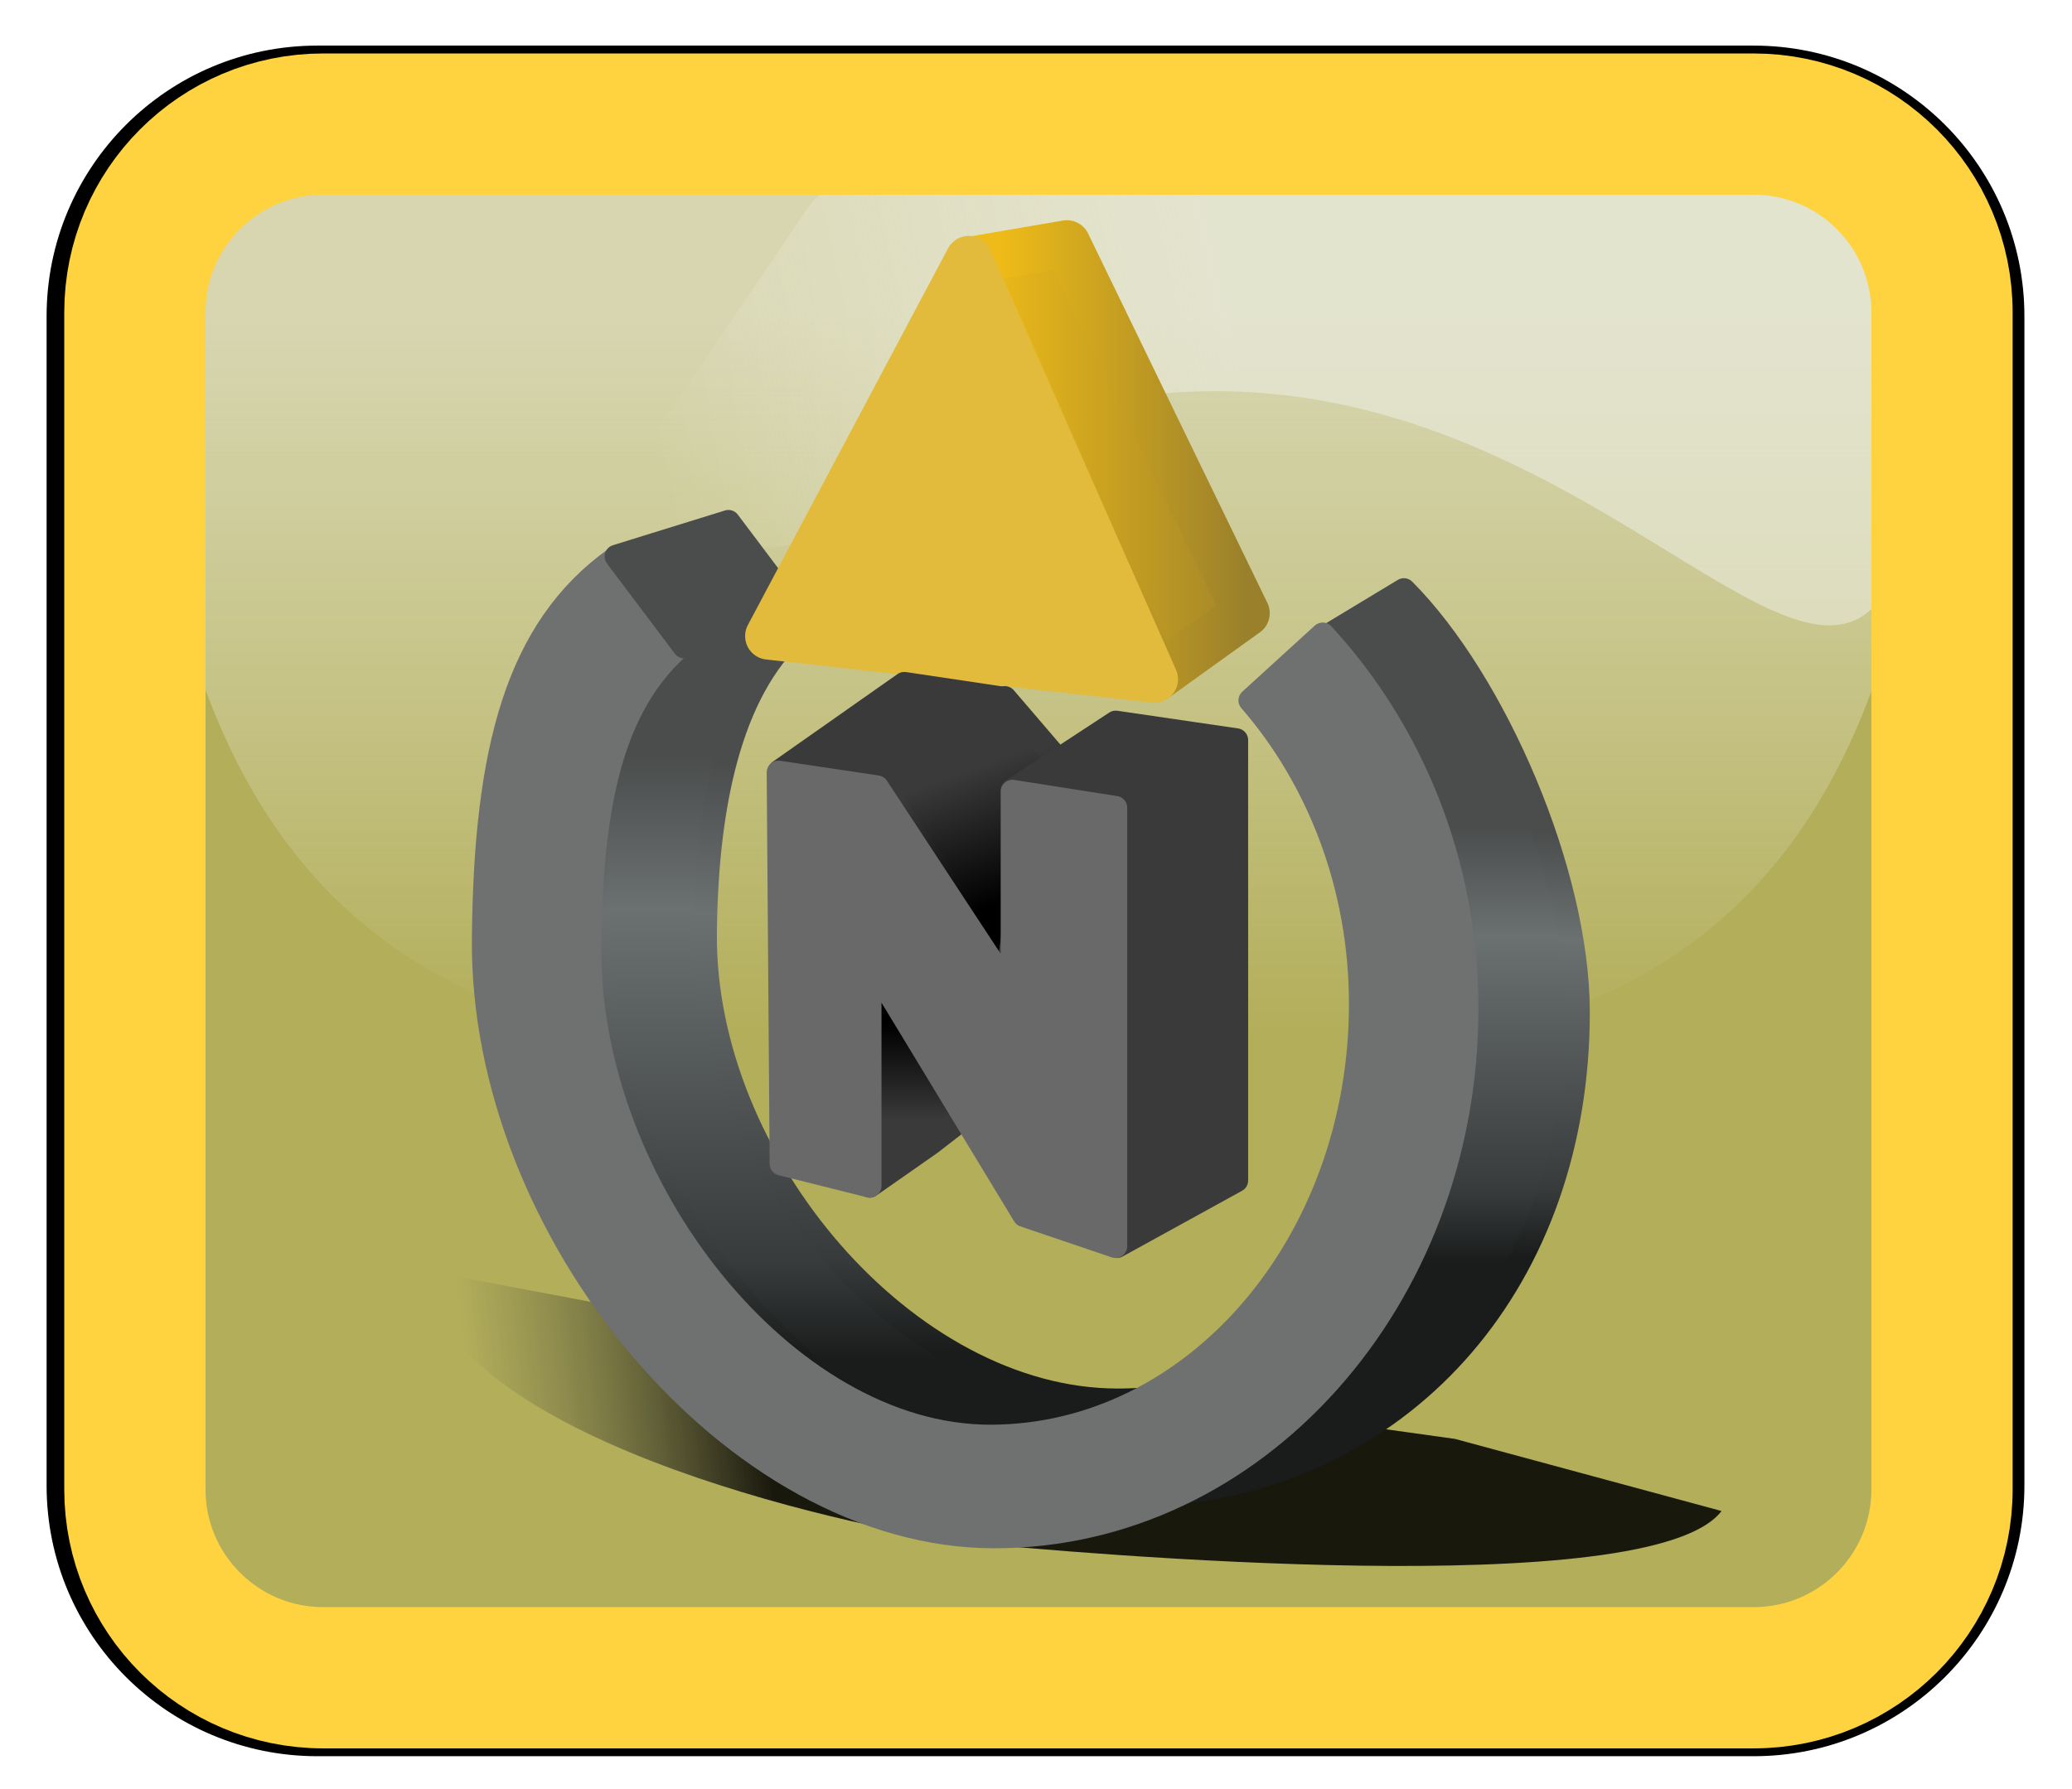 ﻿<?xml version="1.0" encoding="utf-8"?>
<!DOCTYPE svg PUBLIC "-//W3C//DTD SVG 1.1//EN" "http://www.w3.org/Graphics/SVG/1.1/DTD/svg11.dtd">
<svg xmlns="http://www.w3.org/2000/svg" xmlns:xlink="http://www.w3.org/1999/xlink" version="1.1" baseProfile="full" width="88" height="76" viewBox="0 0 88.00 76.00" enable-background="new 0 0 88.00 76.00" xml:space="preserve">
	<path fill="#B2AE5A" fill-opacity="1" stroke-linejoin="round" stroke="#000000" stroke-opacity="1" d="M 13.479,2.437L 74.479,2.437C 80.554,2.437 85.479,7.362 85.479,13.438L 85.479,63.104C 85.479,69.179 80.554,74.104 74.479,74.104L 13.479,74.104C 7.404,74.104 2.479,69.179 2.479,63.104L 2.479,13.438C 2.479,7.362 7.404,2.437 13.479,2.437 Z "/>
	<linearGradient id="SVGID_Fill1_" gradientUnits="objectBoundingBox" x1="0.504" y1="-0.275" x2="2.054" y2="-0.275" gradientTransform="rotate(90 0.504 -0.275)">
		<stop offset="0.316" stop-color="#F0F1EC" stop-opacity="0.592"/>
		<stop offset="0.8" stop-color="#FFFFFF" stop-opacity="0"/>
	</linearGradient>
	<path fill="url(#SVGID_Fill1_)" stroke-width="0.2" stroke-linejoin="round" d="M 73.499,4.922L 15.388,4.922C 12.354,4.922 8.58,5.769 5.812,9.567L 5.878,9.567C 5.944,45.166 24.044,45.287 44.421,45.287C 64.799,45.287 82.108,44.942 82.438,9.483L 82.438,9.511C 80.988,7.444 79.077,5.322 73.499,4.922 Z "/>
	<linearGradient id="SVGID_Fill2_" gradientUnits="objectBoundingBox" x1="0.94" y1="0.437" x2="2.525" y2="0.437" gradientTransform="rotate(170.547 0.94 0.437)">
		<stop offset="0.274" stop-color="#F0F1EC" stop-opacity="0.502"/>
		<stop offset="0.563" stop-color="#FFFFFF" stop-opacity="0"/>
	</linearGradient>
	<path fill="url(#SVGID_Fill2_)" stroke-width="0.2" stroke-linejoin="round" d="M 73.268,4.875L 56.281,6.737C 53.247,6.737 37.13,4.949 34.363,8.748L 26.281,20.664C 30.64,27.669 45.959,18.578 48.331,16.828C 71.962,13.812 81.877,44.896 82.207,9.437L 82.207,9.464C 80.757,7.398 78.847,5.275 73.268,4.875 Z "/>
	<path fill="none" stroke-width="6" stroke-linejoin="round" stroke="#FFD23F" stroke-opacity="1" d="M 13.729,5.271L 74.479,5.271C 78.897,5.271 82.479,8.853 82.479,13.271L 82.479,63.271C 82.479,67.689 78.897,71.271 74.479,71.271L 13.729,71.271C 9.311,71.271 5.729,67.689 5.729,63.271L 5.729,13.271C 5.729,8.853 9.311,5.271 13.729,5.271 Z "/>
	<linearGradient id="SVGID_Fill3_" gradientUnits="objectBoundingBox" x1="0.997" y1="0.385" x2="2.018" y2="0.385" gradientTransform="rotate(177.266 0.997 0.385)">
		<stop offset="0" stop-color="#000000" stop-opacity="0.863"/>
		<stop offset="0.419" stop-color="#000000" stop-opacity="0.863"/>
		<stop offset="0.656" stop-color="#1E1E1E" stop-opacity="0.412"/>
		<stop offset="0.902" stop-color="#3A3A3A" stop-opacity="0"/>
	</linearGradient>
	<path fill="url(#SVGID_Fill3_)" stroke-width="0.2" stroke-linejoin="round" d="M 35.17,57.21L 17.865,53.938C 19.113,61.551 37.676,65.106 40.788,65.498L 43.311,58.638L 35.17,57.21 Z "/>
	<linearGradient id="SVGID_Fill4_" gradientUnits="objectBoundingBox" x1="0.228" y1="-0.765" x2="3.015" y2="-0.765" gradientTransform="rotate(25.283 0.228 -0.765)">
		<stop offset="0" stop-color="#000000" stop-opacity="0.863"/>
		<stop offset="0.502" stop-color="#000000" stop-opacity="0.863"/>
		<stop offset="0.693" stop-color="#1E1E1E" stop-opacity="0.412"/>
		<stop offset="0.8" stop-color="#3A3A3A" stop-opacity="0"/>
	</linearGradient>
	<path fill="url(#SVGID_Fill4_)" stroke-width="0.2" stroke-linejoin="round" d="M 40.806,65.5C 45.867,66.003 70.127,68.125 73.115,64.188L 61.795,61.125L 43.962,58.638L 40.788,65.498 Z "/>
	<linearGradient id="SVGID_Stroke1_" gradientUnits="objectBoundingBox" x1="0.5" y1="0.737" x2="0.974" y2="0.737" gradientTransform="rotate(-90 0.5 0.737)">
		<stop offset="0" stop-color="#1A1C1C" stop-opacity="1"/>
		<stop offset="0.158" stop-color="#383B3B" stop-opacity="1"/>
		<stop offset="0.74" stop-color="#6B7070" stop-opacity="1"/>
		<stop offset="0.991" stop-color="#4B4D4D" stop-opacity="1"/>
	</linearGradient>
	<linearGradient id="SVGID_Fill5_" gradientUnits="objectBoundingBox" x1="0.5" y1="0.743" x2="0.986" y2="0.743" gradientTransform="rotate(-90 0.5 0.743)">
		<stop offset="0" stop-color="#1A1C1C" stop-opacity="1"/>
		<stop offset="0.158" stop-color="#383B3B" stop-opacity="1"/>
		<stop offset="0.74" stop-color="#6B7070" stop-opacity="1"/>
		<stop offset="0.991" stop-color="#4B4D4D" stop-opacity="1"/>
	</linearGradient>
	<path fill="url(#SVGID_Fill5_)" stroke-linejoin="round" stroke="url(#SVGID_Stroke1_)" d="M 49.981,59.269L 49.358,63.475C 59.848,62.65 67.021,54.228 67.021,43C 67.021,37.075 63.489,28.94 59.625,25.062L 56.312,27.062C 59.282,30.229 62.354,37.122 62.354,41.917C 62.354,50.665 57.514,57.942 49.981,59.269 Z "/>
	<linearGradient id="SVGID_Stroke2_" gradientUnits="objectBoundingBox" x1="0.491" y1="0.839" x2="1.17" y2="0.839" gradientTransform="rotate(-90 0.491 0.839)">
		<stop offset="0" stop-color="#1A1C1C" stop-opacity="1"/>
		<stop offset="0.158" stop-color="#383B3B" stop-opacity="1"/>
		<stop offset="0.74" stop-color="#6B7070" stop-opacity="1"/>
		<stop offset="0.991" stop-color="#4B4D4D" stop-opacity="1"/>
	</linearGradient>
	<linearGradient id="SVGID_Fill6_" gradientUnits="objectBoundingBox" x1="0.491" y1="0.849" x2="1.188" y2="0.849" gradientTransform="rotate(-90 0.491 0.849)">
		<stop offset="0" stop-color="#1A1C1C" stop-opacity="1"/>
		<stop offset="0.158" stop-color="#383B3B" stop-opacity="1"/>
		<stop offset="0.74" stop-color="#6B7070" stop-opacity="1"/>
		<stop offset="0.991" stop-color="#4B4D4D" stop-opacity="1"/>
	</linearGradient>
	<path fill="url(#SVGID_Fill6_)" stroke-linejoin="round" stroke="url(#SVGID_Stroke2_)" d="M 29.947,39.65C 30.001,33.762 31.185,28.973 34.104,26.583L 33.854,26.083L 29.188,27.5C 24.868,30.35 25.385,31.661 25.312,39.322C 25.201,51.149 36.237,63.542 47.649,63.542C 48.228,63.542 48.798,63.519 49.358,63.475L 49.981,59.269C 49.174,59.411 48.335,59.485 47.469,59.485C 38.517,59.485 29.859,49.336 29.947,39.65 Z "/>
	<path fill="#6F7070" fill-opacity="1" stroke-linejoin="round" stroke="#6F7070" stroke-opacity="1" d="M 25.042,40.24C 25.093,34.071 26.022,29.962 28.856,27.458L 28.855,27.458L 26.145,23.713C 21.951,26.699 20.612,31.87 20.542,39.896C 20.433,52.287 31.149,65.271 42.229,65.271C 53.309,65.271 62.292,55.225 62.292,42.833C 62.292,36.626 59.928,31.008 56.176,26.946L 53.098,29.753C 55.981,33.07 57.792,37.622 57.792,42.646C 57.792,52.794 50.746,61.021 42.054,61.021C 33.362,61.021 24.956,50.388 25.042,40.24 Z "/>
	<path fill="#4B4D4D" fill-opacity="1" stroke-linejoin="round" stroke="#4B4D4D" stroke-opacity="1" d="M 26.179,23.638L 30.937,22.163L 33.821,25.994L 29.062,27.469L 26.179,23.638 Z "/>
	<g>
		<linearGradient id="SVGID_Stroke3_" gradientUnits="objectBoundingBox" x1="0" y1="0.456" x2="1" y2="0.456">
			<stop offset="0.112" stop-color="#EEBB18" stop-opacity="1"/>
			<stop offset="1" stop-color="#9A802B" stop-opacity="1"/>
		</linearGradient>
		<linearGradient id="SVGID_Fill7_" gradientUnits="objectBoundingBox" x1="-0.085" y1="0.451" x2="1.085" y2="0.451">
			<stop offset="0.112" stop-color="#EEBB18" stop-opacity="1"/>
			<stop offset="1" stop-color="#9A802B" stop-opacity="1"/>
		</linearGradient>
		<path fill="url(#SVGID_Fill7_)" stroke-width="2" stroke-linejoin="round" stroke="url(#SVGID_Stroke3_)" d="M 41.177,11.062L 45.312,10.354L 52.927,26.047L 49.135,28.771L 41.177,11.062 Z "/>
		<path fill="#E2BB3C" fill-opacity="1" stroke-width="2" stroke-linejoin="round" stroke="#E2BB3C" stroke-opacity="1" d="M 41.146,11.021L 32.646,27.021L 49.031,28.854L 41.146,11.021 Z "/>
	</g>
	<linearGradient id="SVGID_Stroke4_" gradientUnits="objectBoundingBox" x1="0.225" y1="0.072" x2="0.832" y2="0.072" gradientTransform="rotate(90 0.225 0.072)">
		<stop offset="0.335" stop-color="#000000" stop-opacity="1"/>
		<stop offset="0.995" stop-color="#3A3A3A" stop-opacity="1"/>
	</linearGradient>
	<linearGradient id="SVGID_Fill8_" gradientUnits="objectBoundingBox" x1="0.182" y1="0.026" x2="0.855" y2="0.026" gradientTransform="rotate(90 0.182 0.026)">
		<stop offset="0.34" stop-color="#000000" stop-opacity="1"/>
		<stop offset="0.995" stop-color="#3A3A3A" stop-opacity="1"/>
	</linearGradient>
	<path fill="url(#SVGID_Fill8_)" stroke-linejoin="round" stroke="url(#SVGID_Stroke4_)" d="M 35.764,45.373L 36.938,50.375L 39.531,48.562L 42.219,46.479L 39.531,41.976L 36.76,41.188L 35.764,45.373 Z "/>
	<path fill="#3A3A3A" fill-opacity="1" stroke-linejoin="round" stroke="#3A3A3A" stroke-opacity="1" d="M 42.593,29.669L 38.406,29.044L 33.109,32.766L 37.177,33.396L 39.864,31.655L 42.593,29.669 Z "/>
	<linearGradient id="SVGID_Stroke5_" gradientUnits="objectBoundingBox" x1="0.433" y1="0.814" x2="0.954" y2="0.814" gradientTransform="rotate(254.138 0.433 0.814)">
		<stop offset="0.07" stop-color="#000000" stop-opacity="1"/>
		<stop offset="0.995" stop-color="#3A3A3A" stop-opacity="1"/>
	</linearGradient>
	<linearGradient id="SVGID_Fill9_" gradientUnits="objectBoundingBox" x1="0.425" y1="0.841" x2="0.993" y2="0.841" gradientTransform="rotate(254.494 0.425 0.841)">
		<stop offset="0.121" stop-color="#000000" stop-opacity="1"/>
		<stop offset="0.995" stop-color="#3A3A3A" stop-opacity="1"/>
	</linearGradient>
	<path fill="url(#SVGID_Fill9_)" stroke-linejoin="round" stroke="url(#SVGID_Stroke5_)" d="M 37.427,33.312L 42.802,41.562L 46.427,34.021L 42.677,29.646L 37.344,33.354"/>
	<path fill="#3A3A3A" fill-opacity="1" stroke-linejoin="round" stroke="#3A3A3A" stroke-opacity="1" d="M 47.438,52.938L 52.51,50.146L 52.51,31.438L 47.385,30.688L 43,33.562L 45.594,40.375L 43.403,37.041L 42.419,44.061L 47.438,52.938 Z "/>
	<path fill="#69696A" fill-opacity="1" stroke-linejoin="round" stroke="#69696A" stroke-opacity="1" d="M 33.062,32.812L 33.188,49.438L 36.938,50.375L 36.938,50.312L 36.938,41.625L 37.247,41.314L 43.5,51.625L 47.375,52.938L 47.375,34.312L 43,33.625L 43,42.188L 37.25,33.438L 33.062,32.812 Z "/>
</svg>
